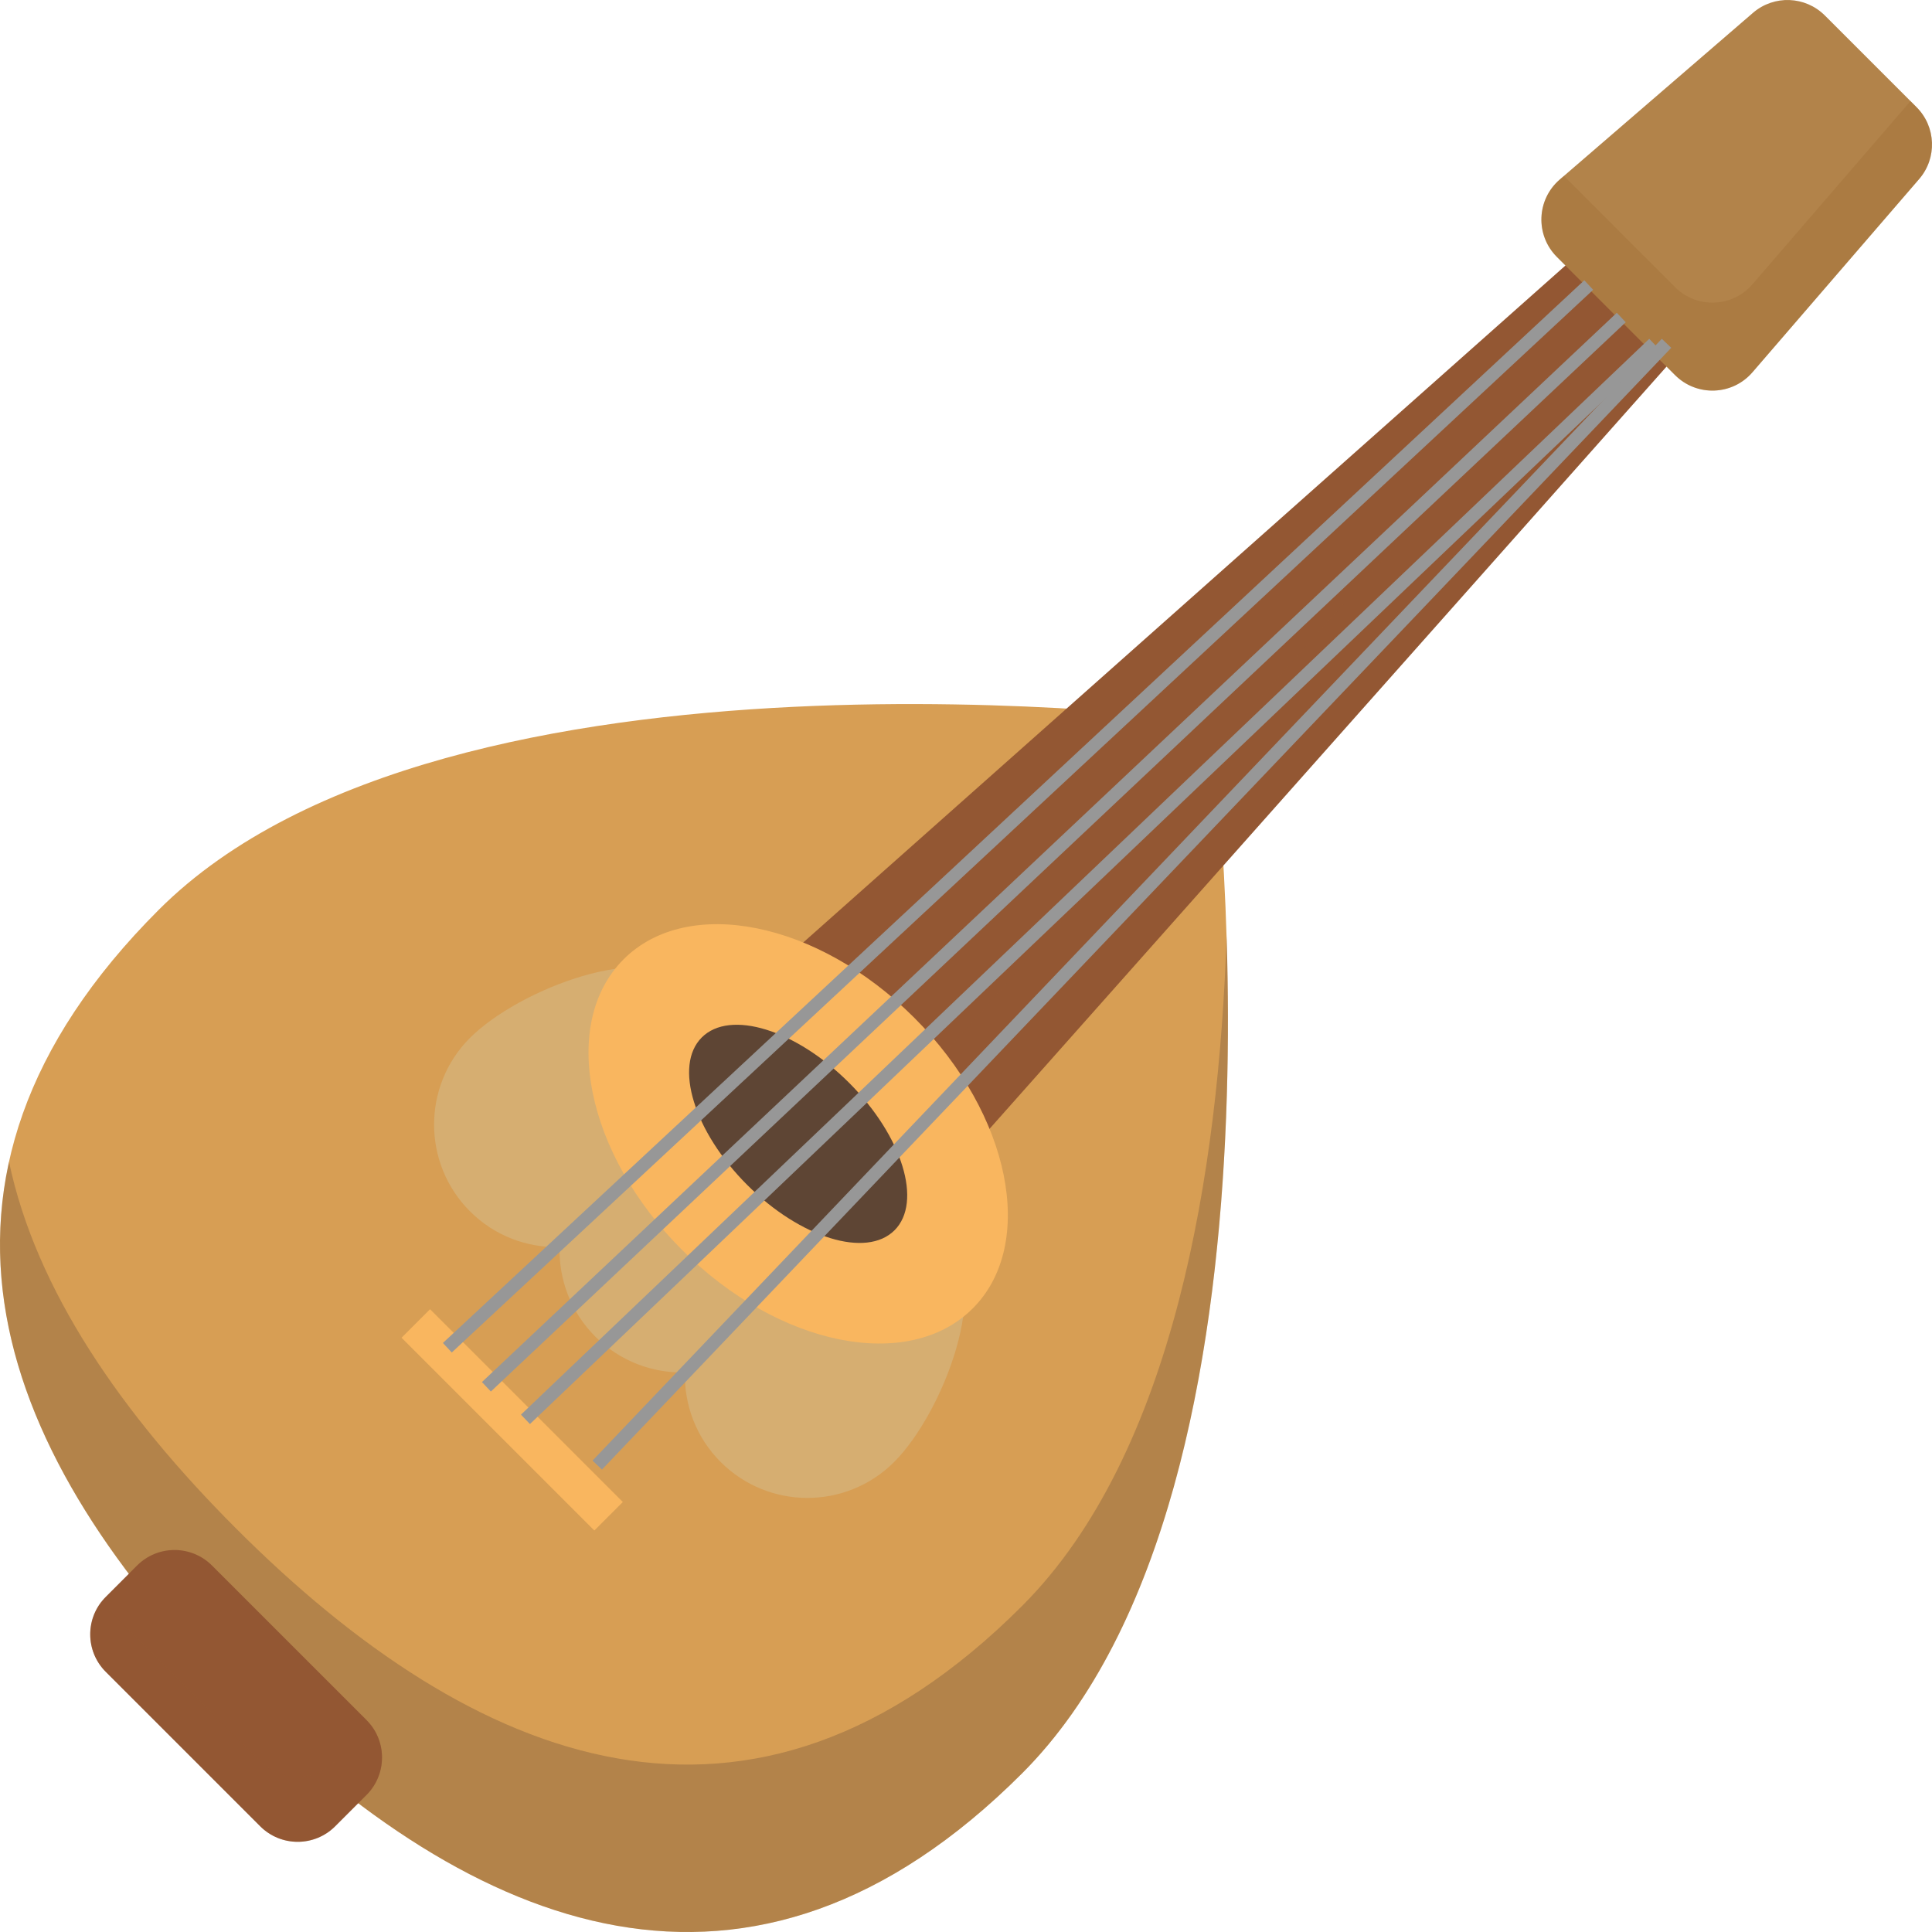 <?xml version="1.0" encoding="UTF-8"?>
<svg width="60px" height="60px" viewBox="0 0 60 60" version="1.1" xmlns="http://www.w3.org/2000/svg" xmlns:xlink="http://www.w3.org/1999/xlink">
    <!-- Generator: Sketch 47.1 (45422) - http://www.bohemiancoding.com/sketch -->
    <title>cultural</title>
    <desc>Created with Sketch.</desc>
    <defs></defs>
    <g id="Page-1" stroke="none" stroke-width="1" fill="none" fill-rule="evenodd">
        <g id="2-9-1-coworking-lviv" transform="translate(-933, -5201)" fill-rule="nonzero">
            <g id="cultural" transform="translate(933, 5201)">
                <path d="M31.743,55.072 C23.321,63.494 14.737,60.073 7.332,52.668 C-0.073,45.263 -3.494,36.679 4.928,28.257 C13.924,19.261 37.607,22.393 37.607,22.393 C37.607,22.393 40.739,46.076 31.743,55.072 Z" id="Shape" fill="#D79E54"></path>
                <path d="M31.743,49.873 C23.321,58.295 14.737,54.874 7.332,47.469 C3.761,43.898 1.116,40.052 0.28,36.082 C-0.994,41.878 2.219,47.554 7.332,52.668 C14.737,60.073 23.321,63.494 31.743,55.072 C37.688,49.127 38.336,36.771 38.093,29.072 C37.851,36.347 36.475,45.141 31.743,49.873 Z" id="Shape" fill="#5E4534" opacity="0.3"></path>
                <path d="M23.143,32.748 L27.253,36.857 C27.771,37.376 28.612,37.376 29.131,36.857 L54.7,8.068 C55.219,7.549 55.219,6.708 54.7,6.19 L53.811,5.3 C53.292,4.782 52.451,4.782 51.933,5.3 L23.143,30.87 C22.625,31.388 22.625,32.229 23.143,32.748 Z" id="Shape" fill="#935733"></path>
                <path d="M54.701,6.189 L53.811,5.3 C53.788,5.277 53.763,5.256 53.739,5.235 L28.344,33.827 C27.825,34.346 26.984,34.346 26.466,33.827 L23.337,30.698 L23.143,30.869 C22.625,31.388 22.625,32.229 23.143,32.748 L27.253,36.857 C27.771,37.376 28.612,37.376 29.131,36.857 L54.701,8.068 C55.219,7.549 55.219,6.708 54.701,6.189 Z" id="Shape" fill="#935733" opacity="0.3"></path>
                <path d="M29.378,38.408 C28.612,37.642 25.991,38.883 24.987,38.906 C25.01,37.903 24.641,36.891 23.875,36.125 C23.109,35.359 22.098,34.991 21.094,35.014 C21.117,34.01 22.359,31.389 21.593,30.622 C20.105,29.135 16.084,30.745 14.596,32.232 C13.109,33.72 13.109,36.131 14.596,37.619 C15.362,38.385 16.374,38.753 17.377,38.73 C17.354,39.734 17.723,40.745 18.489,41.511 C19.255,42.277 20.266,42.646 21.27,42.623 C21.247,43.626 21.615,44.638 22.381,45.404 C23.869,46.891 26.28,46.891 27.768,45.404 C29.256,43.917 30.865,39.895 29.378,38.408 Z" id="Shape" fill="#D5C295" opacity="0.45"></path>
                <path d="M56.673,0.481 L59.519,3.327 C60.127,3.935 60.163,4.909 59.601,5.56 L54.424,11.561 C53.801,12.284 52.695,12.324 52.021,11.65 L48.35,7.979 C47.676,7.304 47.716,6.199 48.439,5.576 L54.44,0.399 C55.091,-0.163 56.065,-0.127 56.673,0.481 Z" id="Shape" fill="#B2834A"></path>
                <path d="M59.332,3.14 L54.424,8.829 C53.801,9.552 52.696,9.593 52.021,8.918 L48.568,5.464 L48.439,5.576 C47.717,6.199 47.676,7.304 48.351,7.979 L52.021,11.65 C52.696,12.324 53.802,12.284 54.425,11.561 L59.602,5.56 C60.163,4.909 60.127,3.935 59.519,3.327 L59.332,3.14 Z" id="Shape" fill="#9A6A30" opacity="0.3"></path>
                <ellipse id="Oval" fill="#F9B65F" transform="translate(24.788, 35.213) rotate(45) translate(-24.788, -35.213) " cx="24.788" cy="35.213" rx="7.667" ry="5.099"></ellipse>
                <path d="M27.781,38.207 C28.655,37.332 28.024,35.282 26.371,33.629 C24.717,31.975 22.668,31.344 21.794,32.219 C20.919,33.094 21.551,35.144 23.204,36.798 C24.857,38.451 26.906,39.082 27.781,38.207 Z" id="Shape" fill="#5E4534"></path>
                <path d="M3.284,51.92 L8.081,56.717 C8.724,57.36 9.766,57.36 10.409,56.717 L11.382,55.744 C12.024,55.102 12.024,54.059 11.382,53.417 L6.584,48.619 C5.941,47.976 4.899,47.976 4.256,48.619 L3.284,49.592 C2.641,50.235 2.641,51.277 3.284,51.92 Z" id="Shape" fill="#935733"></path>
                <path d="M11.382,53.724 L10.409,54.697 C9.766,55.34 8.724,55.34 8.081,54.697 L3.284,49.899 C3.235,49.851 3.191,49.799 3.15,49.746 C2.646,50.392 2.69,51.326 3.284,51.92 L8.081,56.717 C8.724,57.36 9.766,57.36 10.409,56.717 L11.382,55.744 C11.976,55.151 12.019,54.216 11.516,53.571 C11.474,53.623 11.431,53.675 11.382,53.724 Z" id="Shape" fill="#935733" opacity="0.3"></path>
                <rect id="Rectangle-path" fill="#F9B65F" transform="translate(15.906, 44.095) rotate(-135) translate(-15.906, -44.095) " x="11.672" y="43.469" width="8.467" height="1.252"></rect>
                <polygon id="Line-2" fill="#979797" points="49.202 8.704 13.755 41.707 14.03 42.003 49.477 9"></polygon>
                <polygon id="Line-3" fill="#979797" points="50.211 9.714 14.967 42.921 15.244 43.215 50.488 10.008"></polygon>
                <polygon id="Line-4" fill="#979797" points="51.219 10.522 16.179 43.933 16.458 44.225 51.498 10.815"></polygon>
                <polygon id="Line-5" fill="#979797" points="51.609 10.522 18.401 45.36 18.694 45.639 51.902 10.801"></polygon>
            </g>
        </g>
    </g>
</svg>